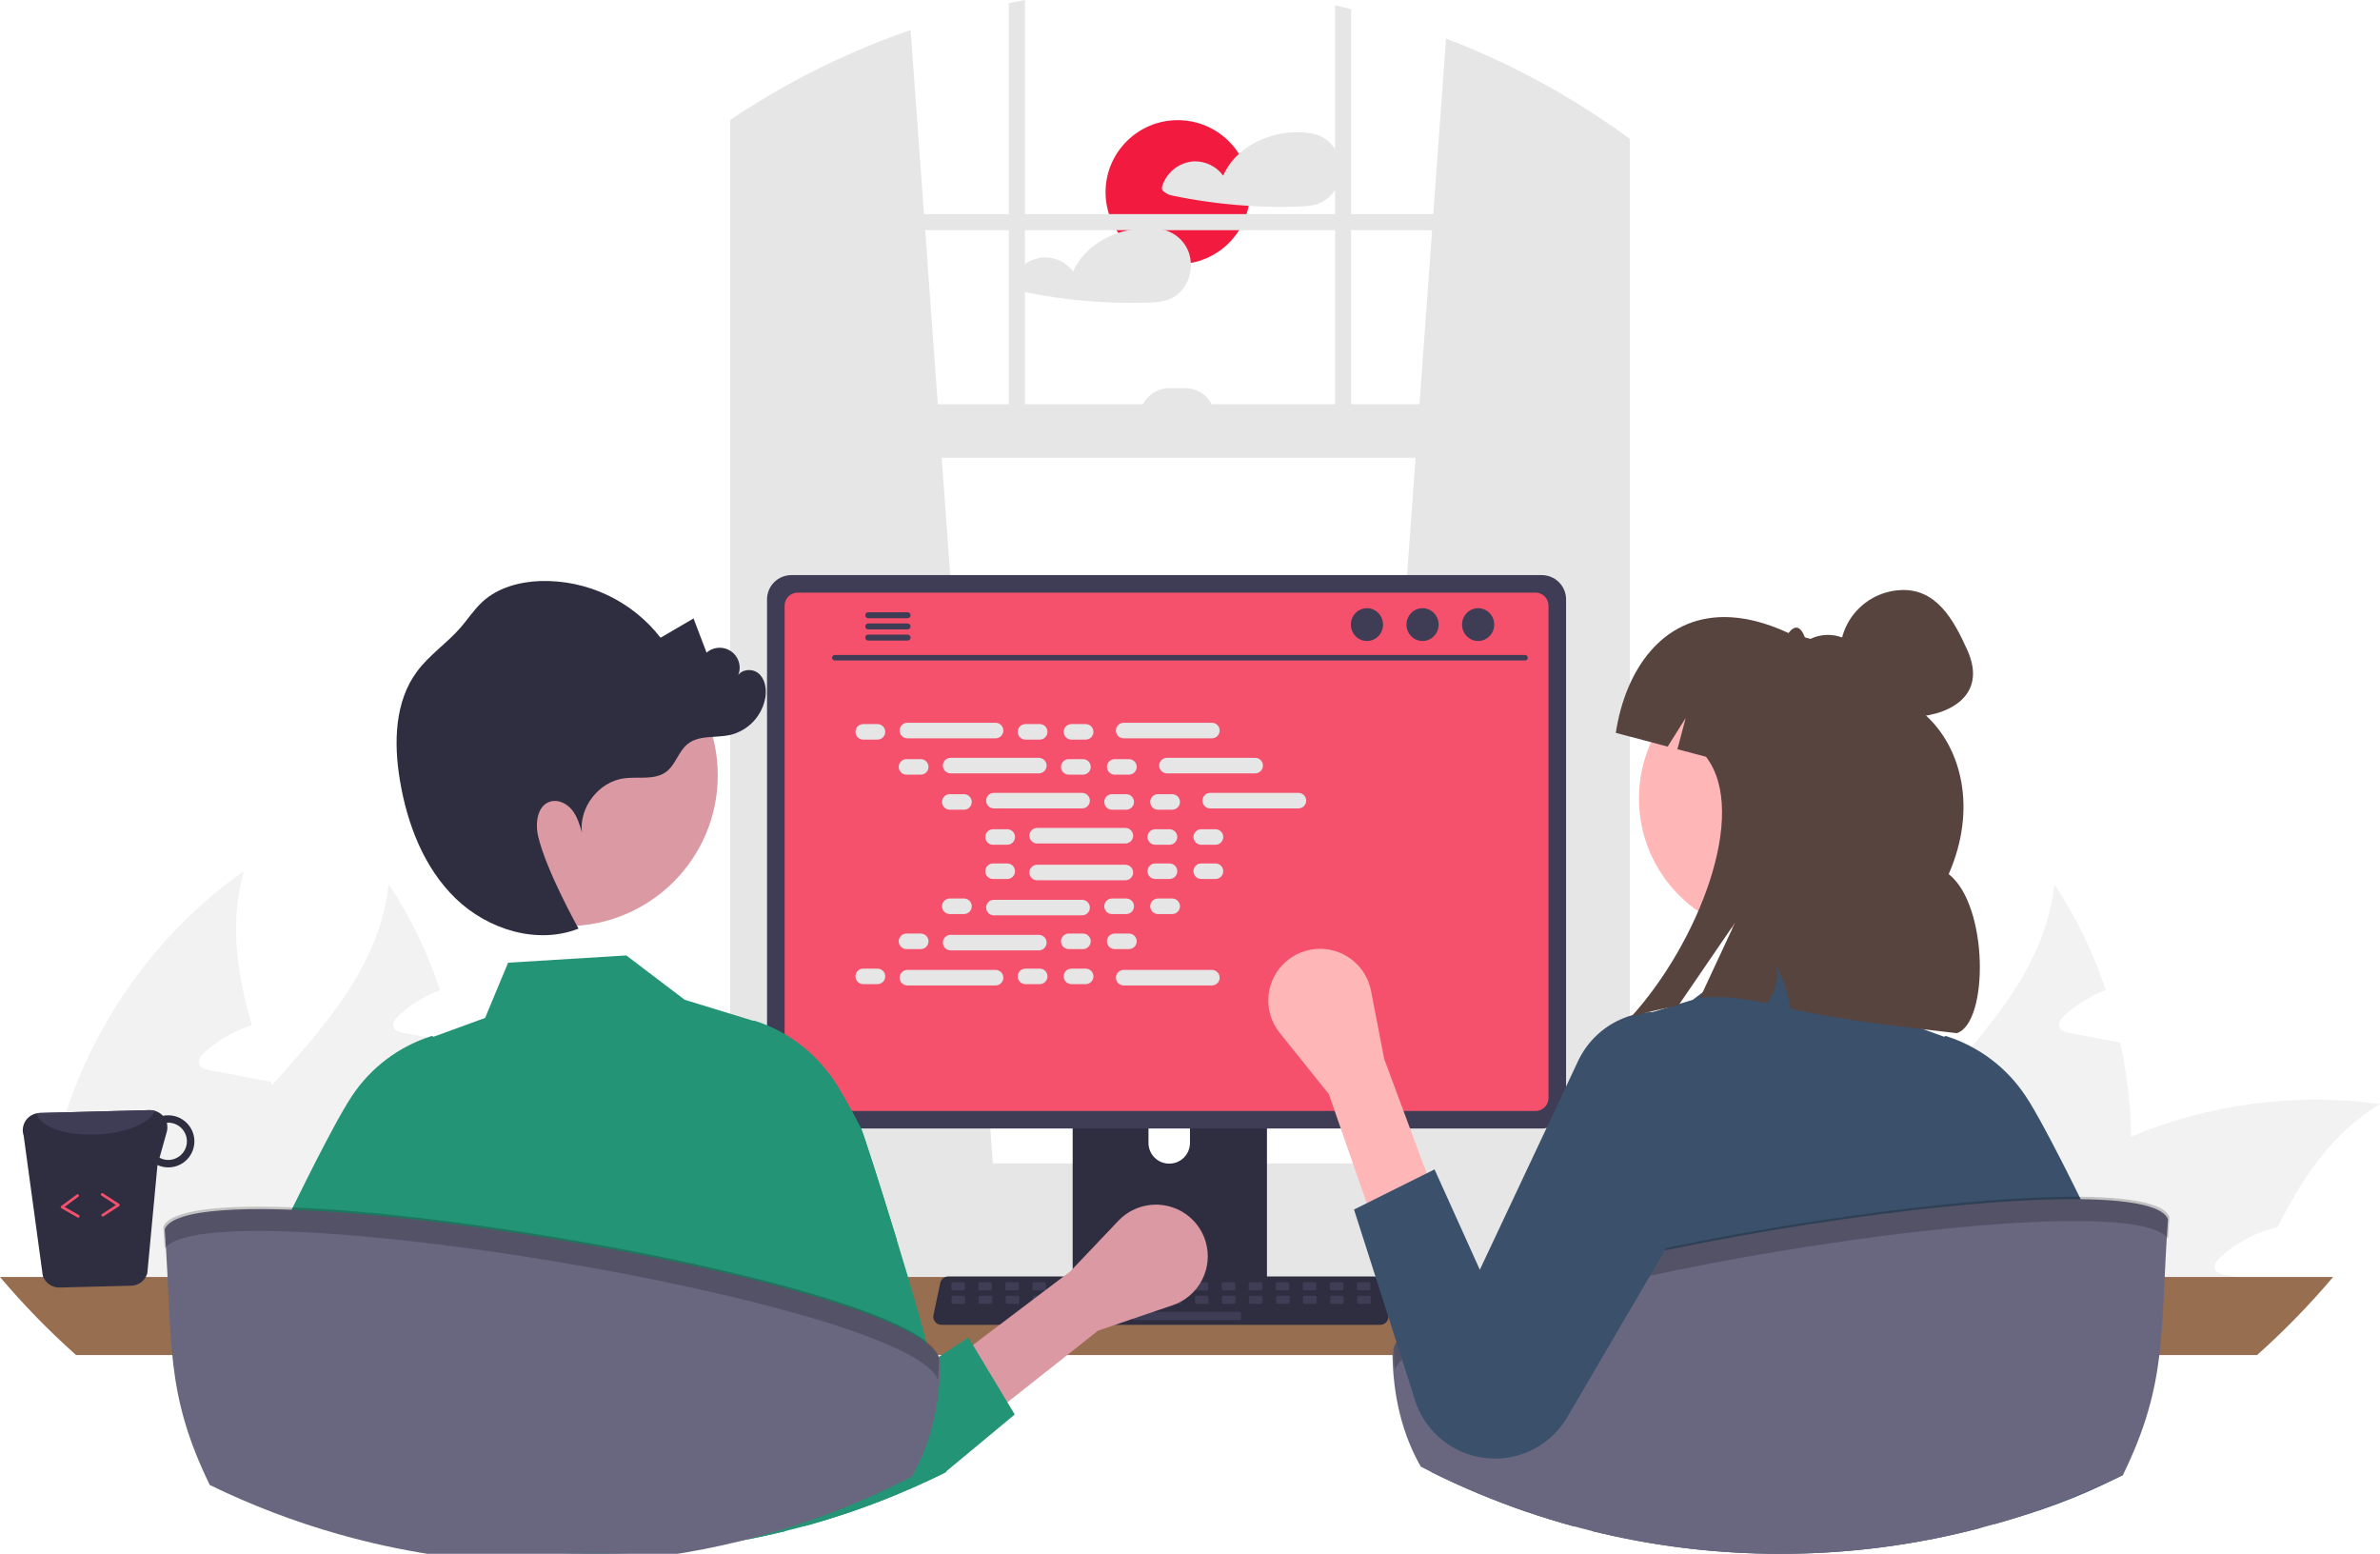 <svg width="478" height="312" viewBox="0 0 478 312" fill="none" xmlns="http://www.w3.org/2000/svg">
<g clip-path="url(#clip0_847222_271)">
<path class="animation" d="M236.542 53.04C244.551 53.04 251.043 46.568 251.043 38.584C251.043 30.6 244.551 24.128 236.542 24.128C228.534 24.128 222.042 30.6 222.042 38.584C222.042 46.568 228.534 53.04 236.542 53.04Z" fill="#F21B3F"/>
<path d="M268.996 31.739C268.587 30.402 267.795 29.214 266.717 28.32C265.639 27.427 264.323 26.867 262.93 26.709C262.897 26.707 262.865 26.707 262.832 26.709C262.793 26.697 262.753 26.688 262.713 26.682C257.857 26.054 252.459 27.581 248.826 30.905C247.477 32.12 246.399 33.603 245.66 35.258C244.986 34.341 244.099 33.602 243.074 33.103C242.049 32.605 240.918 32.364 239.778 32.4C238.309 32.496 236.905 33.043 235.758 33.964C234.611 34.886 233.777 36.137 233.37 37.548C233.325 37.721 233.337 37.903 233.405 38.068C233.472 38.233 233.592 38.371 233.745 38.463C234.181 38.836 234.701 39.099 235.26 39.232C236.46 39.487 237.671 39.719 238.882 39.931C241.25 40.342 243.631 40.676 246.024 40.932C247.604 41.1 249.188 41.234 250.776 41.333C254.056 41.539 257.352 41.587 260.638 41.484C262.267 41.43 263.831 41.376 265.319 40.661C266.404 40.13 267.33 39.326 268.008 38.328C268.645 37.368 269.064 36.281 269.235 35.143C269.406 34.005 269.324 32.843 268.996 31.739Z" fill="#E6E6E6"/>
<path d="M239.165 52.8C239.137 52.194 239.035 51.594 238.86 51.013C238.45 49.677 237.656 48.489 236.578 47.595C235.499 46.702 234.182 46.142 232.789 45.984C232.758 45.981 232.727 45.981 232.696 45.984C232.655 45.972 232.614 45.963 232.572 45.956C229.884 45.628 227.158 45.908 224.594 46.774C220.651 48.09 217.191 50.743 215.524 54.532C214.85 53.615 213.961 52.875 212.936 52.377C211.91 51.879 210.778 51.637 209.637 51.674C208.167 51.771 206.763 52.317 205.617 53.239C204.47 54.16 203.636 55.411 203.229 56.823C203.187 56.995 203.2 57.176 203.267 57.341C203.335 57.505 203.452 57.644 203.603 57.738C204.041 58.109 204.56 58.372 205.119 58.506C206.324 58.761 207.53 58.994 208.746 59.205C211.114 59.616 213.493 59.95 215.883 60.206C220.737 60.726 225.622 60.91 230.502 60.759C232.126 60.705 233.696 60.65 235.184 59.936C236.266 59.404 237.191 58.6 237.867 57.602C238.819 56.188 239.275 54.5 239.165 52.8Z" fill="#E6E6E6"/>
<path d="M428.021 228.211C428.23 238.067 426.865 247.894 423.979 257.324C423.878 257.667 423.757 258.009 423.636 258.352H364.138C364.989 254.176 366.339 250.118 368.16 246.263C373.111 235.786 381.195 226.821 389.178 217.916C400.172 205.646 410.904 193.477 412.601 177.52C416.959 184.143 420.437 191.301 422.949 198.816C419.874 199.951 417.052 201.676 414.643 203.893C413.976 204.517 413.268 205.424 413.612 206.29C413.935 207.016 414.824 207.258 415.612 207.419C417.512 207.781 419.412 208.144 421.312 208.487C422.807 208.789 424.323 209.071 425.839 209.353C427.171 215.555 427.902 221.87 428.021 228.211Z" fill="#F2F2F2"/>
<path d="M478 221.683C468.461 227.465 462.398 236.411 457.447 246.424C453.138 247.403 449.16 249.487 445.907 252.468C445.22 253.093 444.512 254 444.876 254.866C445.179 255.591 446.089 255.833 446.877 255.994C448.756 256.357 450.676 256.72 452.556 257.062C452.374 257.485 452.192 257.928 452.01 258.352H388.956C391.818 254.503 394.988 250.892 398.434 247.553C399.182 246.807 399.95 246.102 400.738 245.377C408.776 238.135 418.005 232.328 428.021 228.211C443.8 221.635 461.055 219.381 478 221.683Z" fill="#F2F2F2"/>
<path d="M399.465 258.352H343.322C343.016 253.87 343.043 249.371 343.403 244.893C345.646 217.23 360.743 190.878 383.519 174.921C380.609 185.256 382.105 195.532 385.136 205.847C384.712 205.988 384.287 206.109 383.903 206.27C380.829 207.406 378.007 209.131 375.597 211.347C374.93 211.972 374.223 212.879 374.567 213.745C374.87 214.47 375.779 214.712 376.567 214.873C378.467 215.236 380.367 215.599 382.246 215.941C383.762 216.243 385.278 216.525 386.793 216.828C387.501 216.949 388.208 217.089 388.915 217.23C389.016 217.472 389.077 217.694 389.178 217.916C392.735 227.687 396.615 237.539 398.434 247.553C398.884 250.065 399.195 252.601 399.364 255.148C399.425 256.216 399.465 257.284 399.465 258.352Z" fill="#F2F2F2"/>
<path d="M93.482 228.211C93.691 238.067 92.326 247.894 89.44 257.324C89.339 257.667 89.218 258.009 89.097 258.352H29.599C30.45 254.176 31.8 250.118 33.621 246.263C38.572 235.786 46.656 226.821 54.639 217.916C65.633 205.646 76.365 193.477 78.062 177.52C82.42 184.143 85.898 191.301 88.41 198.816C85.335 199.951 82.513 201.676 80.103 203.893C79.436 204.517 78.729 205.424 79.073 206.29C79.396 207.016 80.285 207.258 81.073 207.419C82.973 207.781 84.873 208.144 86.773 208.487C88.268 208.789 89.784 209.071 91.299 209.353C92.632 215.555 93.363 221.87 93.482 228.211Z" fill="#F2F2F2"/>
<path d="M143.461 221.683C133.922 227.465 127.859 236.411 122.908 246.424C118.599 247.403 114.621 249.487 111.368 252.468C110.681 253.093 109.973 254 110.337 254.866C110.64 255.591 111.55 255.833 112.338 255.994C114.217 256.357 116.137 256.72 118.017 257.062C117.835 257.485 117.653 257.928 117.471 258.352H54.417C57.279 254.503 60.449 250.892 63.895 247.553C64.643 246.807 65.411 246.102 66.199 245.377C74.237 238.135 83.466 232.328 93.482 228.211C109.261 221.635 126.515 219.381 143.461 221.683Z" fill="#F2F2F2"/>
<path d="M64.926 258.352H8.783C8.477 253.87 8.504 249.371 8.864 244.893C11.107 217.23 26.204 190.878 48.98 174.921C46.07 185.256 47.566 195.532 50.597 205.847C50.173 205.988 49.748 206.109 49.364 206.27C46.29 207.406 43.468 209.131 41.058 211.347C40.391 211.972 39.684 212.879 40.028 213.745C40.331 214.47 41.24 214.712 42.028 214.873C43.928 215.236 45.828 215.599 47.707 215.941C49.223 216.243 50.739 216.525 52.254 216.828C52.962 216.949 53.669 217.089 54.376 217.23C54.477 217.472 54.538 217.694 54.639 217.916C58.196 227.687 62.076 237.539 63.895 247.553C64.345 250.065 64.656 252.601 64.825 255.148C64.885 256.216 64.926 257.284 64.926 258.352Z" fill="#F2F2F2"/>
<path d="M273.936 234.853L324.101 239.293L324.639 239.341V25.95C324.459 25.825 324.28 25.701 324.101 25.576C313.646 18.286 302.337 12.297 290.424 7.742L287.861 42.988L287.628 46.215L285.091 81.168L284.309 91.921L274.029 233.608L273.936 234.853Z" fill="#E6E6E6"/>
<path d="M149.88 21.976C149.522 22.203 149.163 22.431 148.805 22.669V239.341L149.88 239.244L199.502 234.853L199.409 233.608L189.129 91.921L188.347 81.168L185.81 46.215L185.577 42.988L182.889 6.026C171.296 10.032 160.217 15.386 149.88 21.976Z" fill="#E6E6E6"/>
<path d="M148.805 22.669C148.082 23.134 147.36 23.611 146.649 24.093V242.298C146.649 247.75 149.891 252.319 154.225 253.483C154.933 253.674 155.663 253.771 156.397 253.77H317.584C318.316 253.771 319.045 253.675 319.751 253.483C321.362 253.038 322.822 252.166 323.976 250.96C326.177 248.615 327.38 245.509 327.332 242.298V27.888C326.442 27.233 325.546 26.583 324.639 25.95C324.46 25.825 324.28 25.701 324.101 25.576V242.298C324.102 243 324.018 243.7 323.851 244.382C323.085 247.603 320.56 249.964 317.584 249.964H156.397C152.802 249.964 149.88 246.526 149.88 242.298V21.976C149.522 22.203 149.163 22.431 148.805 22.669Z" fill="#E6E6E6"/>
<path d="M325.717 42.99H148.263V46.217H325.717V42.99Z" fill="#E6E6E6"/>
<path d="M271.368 1.835C270.292 1.57 269.217 1.321 268.131 1.088V88.694H271.368V1.835Z" fill="#E6E6E6"/>
<path d="M205.85 0C204.769 0.2 203.689 0.406 202.613 0.628V88.694H205.85V0Z" fill="#E6E6E6"/>
<path d="M113.472 248.123C113.471 249.975 113.827 251.809 114.52 253.526C114.786 254.192 115.104 254.837 115.47 255.454C115.944 256.258 116.493 257.016 117.11 257.717C118.475 259.267 120.155 260.509 122.04 261.359C123.924 262.21 125.969 262.65 128.037 262.649H340.551C344.414 262.649 348.119 261.119 350.85 258.396C353.582 255.673 355.117 251.98 355.117 248.129C355.117 244.277 353.582 240.584 350.85 237.861C348.119 235.138 344.414 233.608 340.551 233.608H128.037C124.176 233.612 120.475 235.142 117.744 237.863C115.013 240.584 113.477 244.274 113.472 248.123Z" fill="#E6E6E6"/>
<path d="M148.263 91.922L324.638 91.922V81.168L148.263 81.168V91.922Z" fill="#E6E6E6"/>
<path d="M244.002 83.856H228.899C228.899 82.288 229.524 80.783 230.637 79.674C231.75 78.565 233.259 77.941 234.832 77.941H238.069C238.848 77.941 239.619 78.094 240.339 78.392C241.059 78.689 241.713 79.125 242.264 79.674C242.815 80.223 243.252 80.875 243.55 81.593C243.848 82.31 244.002 83.079 244.002 83.856Z" fill="#E6E6E6"/>
<path d="M7.62939e-06 256.418C4.718 261.991 9.821 267.228 15.271 272.091H453.311C458.762 267.228 463.865 261.991 468.583 256.418H7.62939e-06Z" fill="#986E51"/>
<path d="M215.436 204.004V259.531H254.456V204.004C254.457 203.604 254.329 203.215 254.091 202.894C253.854 202.572 253.519 202.335 253.136 202.217C252.956 202.158 252.767 202.128 252.577 202.13H217.32C217.073 202.13 216.828 202.178 216.6 202.272C216.371 202.366 216.163 202.504 215.988 202.678C215.813 202.852 215.674 203.058 215.58 203.286C215.485 203.513 215.436 203.757 215.436 204.004ZM230.664 223.083C230.674 221.988 231.117 220.942 231.897 220.172C232.677 219.401 233.731 218.969 234.829 218.969C235.927 218.969 236.981 219.401 237.761 220.172C238.541 220.942 238.984 221.988 238.995 223.083V229.526C238.989 230.623 238.548 231.674 237.767 232.448C236.986 233.223 235.93 233.657 234.829 233.657C233.728 233.657 232.672 233.223 231.891 232.448C231.111 231.674 230.669 230.623 230.664 229.526V223.083Z" fill="#2F2E41"/>
<path d="M215.316 257.755V263.109C215.317 263.387 215.428 263.653 215.624 263.849C215.82 264.046 216.086 264.157 216.364 264.16H253.527C253.806 264.158 254.073 264.047 254.269 263.85C254.465 263.653 254.576 263.387 254.576 263.109V257.755H215.316Z" fill="#3F3D56"/>
<path d="M154.051 120.345V221.729C154.052 223.021 154.567 224.26 155.484 225.174C156.4 226.087 157.643 226.601 158.939 226.602H309.644C310.94 226.601 312.183 226.087 313.099 225.174C314.016 224.26 314.531 223.021 314.532 221.729V120.345C314.529 119.054 314.013 117.817 313.097 116.905C312.18 115.992 310.939 115.479 309.644 115.478H158.939C157.644 115.479 156.402 115.992 155.486 116.905C154.57 117.817 154.054 119.054 154.051 120.345Z" fill="#3F3D56"/>
<path d="M157.586 121.606V220.479C157.588 221.169 157.863 221.831 158.353 222.319C158.842 222.807 159.506 223.082 160.199 223.083H308.39C309.082 223.082 309.746 222.807 310.235 222.319C310.725 221.831 311.001 221.169 311.002 220.479V121.606C311.002 120.915 310.727 120.252 310.237 119.763C309.747 119.274 309.083 118.998 308.39 118.997H160.199C159.505 118.998 158.841 119.274 158.351 119.763C157.862 120.252 157.586 120.915 157.586 121.606Z" fill="#F5516D"/>
<path d="M187.804 265.421C187.954 265.61 188.146 265.762 188.364 265.866C188.583 265.97 188.822 266.023 189.063 266.022H277.228C277.469 266.022 277.707 265.968 277.924 265.864C278.142 265.761 278.334 265.61 278.486 265.424C278.637 265.237 278.746 265.019 278.802 264.785C278.859 264.552 278.863 264.308 278.813 264.073L277.445 257.592C277.388 257.328 277.266 257.082 277.09 256.877C276.913 256.672 276.688 256.514 276.435 256.418C276.251 256.346 276.056 256.309 275.859 256.309H190.427C190.23 256.309 190.034 256.346 189.851 256.418C189.598 256.514 189.373 256.672 189.196 256.877C189.02 257.082 188.898 257.328 188.841 257.592L187.472 264.073C187.424 264.308 187.428 264.551 187.485 264.784C187.543 265.018 187.651 265.235 187.804 265.421Z" fill="#2F2E41"/>
<path d="M272.783 259.101H274.968C275.114 259.101 275.233 258.982 275.233 258.836V257.741C275.233 257.595 275.114 257.476 274.968 257.476H272.783C272.636 257.476 272.517 257.595 272.517 257.741V258.836C272.517 258.982 272.636 259.101 272.783 259.101Z" fill="#3F3D56"/>
<path d="M267.352 259.101H269.537C269.683 259.101 269.802 258.982 269.802 258.836V257.741C269.802 257.595 269.683 257.476 269.537 257.476H267.352C267.205 257.476 267.087 257.595 267.087 257.741V258.836C267.087 258.982 267.205 259.101 267.352 259.101Z" fill="#3F3D56"/>
<path d="M261.921 259.101H264.106C264.252 259.101 264.371 258.982 264.371 258.836V257.741C264.371 257.595 264.252 257.476 264.106 257.476H261.921C261.774 257.476 261.656 257.595 261.656 257.741V258.836C261.656 258.982 261.774 259.101 261.921 259.101Z" fill="#3F3D56"/>
<path d="M256.49 259.101H258.675C258.822 259.101 258.94 258.982 258.94 258.836V257.741C258.94 257.595 258.822 257.476 258.675 257.476H256.49C256.344 257.476 256.225 257.595 256.225 257.741V258.836C256.225 258.982 256.344 259.101 256.49 259.101Z" fill="#3F3D56"/>
<path d="M251.059 259.101H253.244C253.391 259.101 253.509 258.982 253.509 258.836V257.741C253.509 257.595 253.391 257.476 253.244 257.476H251.059C250.913 257.476 250.794 257.595 250.794 257.741V258.836C250.794 258.982 250.913 259.101 251.059 259.101Z" fill="#3F3D56"/>
<path d="M245.628 259.101H247.814C247.96 259.101 248.079 258.982 248.079 258.836V257.741C248.079 257.595 247.96 257.476 247.814 257.476H245.628C245.482 257.476 245.363 257.595 245.363 257.741V258.836C245.363 258.982 245.482 259.101 245.628 259.101Z" fill="#3F3D56"/>
<path d="M240.198 259.101H242.383C242.529 259.101 242.648 258.982 242.648 258.836V257.741C242.648 257.595 242.529 257.476 242.383 257.476H240.198C240.051 257.476 239.932 257.595 239.932 257.741V258.836C239.932 258.982 240.051 259.101 240.198 259.101Z" fill="#3F3D56"/>
<path d="M234.767 259.101H236.952C237.098 259.101 237.217 258.982 237.217 258.836V257.741C237.217 257.595 237.098 257.476 236.952 257.476H234.767C234.62 257.476 234.502 257.595 234.502 257.741V258.836C234.502 258.982 234.62 259.101 234.767 259.101Z" fill="#3F3D56"/>
<path d="M229.336 259.101H231.521C231.667 259.101 231.786 258.982 231.786 258.836V257.741C231.786 257.595 231.667 257.476 231.521 257.476H229.336C229.189 257.476 229.071 257.595 229.071 257.741V258.836C229.071 258.982 229.189 259.101 229.336 259.101Z" fill="#3F3D56"/>
<path d="M223.905 259.101H226.09C226.237 259.101 226.355 258.982 226.355 258.836V257.741C226.355 257.595 226.237 257.476 226.09 257.476H223.905C223.759 257.476 223.64 257.595 223.64 257.741V258.836C223.64 258.982 223.759 259.101 223.905 259.101Z" fill="#3F3D56"/>
<path d="M218.474 259.101H220.659C220.806 259.101 220.925 258.982 220.925 258.836V257.741C220.925 257.595 220.806 257.476 220.659 257.476H218.474C218.328 257.476 218.209 257.595 218.209 257.741V258.836C218.209 258.982 218.328 259.101 218.474 259.101Z" fill="#3F3D56"/>
<path d="M213.043 259.101H215.229C215.375 259.101 215.494 258.982 215.494 258.836V257.741C215.494 257.595 215.375 257.476 215.229 257.476H213.043C212.897 257.476 212.778 257.595 212.778 257.741V258.836C212.778 258.982 212.897 259.101 213.043 259.101Z" fill="#3F3D56"/>
<path d="M207.613 259.101H209.798C209.944 259.101 210.063 258.982 210.063 258.836V257.741C210.063 257.595 209.944 257.476 209.798 257.476H207.613C207.466 257.476 207.347 257.595 207.347 257.741V258.836C207.347 258.982 207.466 259.101 207.613 259.101Z" fill="#3F3D56"/>
<path d="M202.182 259.101H204.367C204.513 259.101 204.632 258.982 204.632 258.836V257.741C204.632 257.595 204.513 257.476 204.367 257.476H202.182C202.035 257.476 201.917 257.595 201.917 257.741V258.836C201.917 258.982 202.035 259.101 202.182 259.101Z" fill="#3F3D56"/>
<path d="M196.751 259.101H198.936C199.082 259.101 199.201 258.982 199.201 258.836V257.741C199.201 257.595 199.082 257.476 198.936 257.476H196.751C196.604 257.476 196.486 257.595 196.486 257.741V258.836C196.486 258.982 196.604 259.101 196.751 259.101Z" fill="#3F3D56"/>
<path d="M191.32 259.101H193.505C193.652 259.101 193.77 258.982 193.77 258.836V257.741C193.77 257.595 193.652 257.476 193.505 257.476H191.32C191.174 257.476 191.055 257.595 191.055 257.741V258.836C191.055 258.982 191.174 259.101 191.32 259.101Z" fill="#3F3D56"/>
<path d="M272.847 261.808H275.032C275.178 261.808 275.297 261.689 275.297 261.543V260.448C275.297 260.302 275.178 260.184 275.032 260.184H272.847C272.7 260.184 272.582 260.302 272.582 260.448V261.543C272.582 261.689 272.7 261.808 272.847 261.808Z" fill="#3F3D56"/>
<path d="M267.416 261.808H269.601C269.747 261.808 269.866 261.689 269.866 261.543V260.448C269.866 260.302 269.747 260.184 269.601 260.184H267.416C267.269 260.184 267.151 260.302 267.151 260.448V261.543C267.151 261.689 267.269 261.808 267.416 261.808Z" fill="#3F3D56"/>
<path d="M261.985 261.808H264.17C264.317 261.808 264.435 261.689 264.435 261.543V260.448C264.435 260.302 264.317 260.184 264.17 260.184H261.985C261.839 260.184 261.72 260.302 261.72 260.448V261.543C261.72 261.689 261.839 261.808 261.985 261.808Z" fill="#3F3D56"/>
<path d="M256.554 261.808H258.739C258.886 261.808 259.005 261.689 259.005 261.543V260.448C259.005 260.302 258.886 260.184 258.739 260.184H256.554C256.408 260.184 256.289 260.302 256.289 260.448V261.543C256.289 261.689 256.408 261.808 256.554 261.808Z" fill="#3F3D56"/>
<path d="M251.123 261.808H253.309C253.455 261.808 253.574 261.689 253.574 261.543V260.448C253.574 260.302 253.455 260.184 253.309 260.184H251.123C250.977 260.184 250.858 260.302 250.858 260.448V261.543C250.858 261.689 250.977 261.808 251.123 261.808Z" fill="#3F3D56"/>
<path d="M245.693 261.808H247.878C248.024 261.808 248.143 261.689 248.143 261.543V260.448C248.143 260.302 248.024 260.184 247.878 260.184H245.693C245.546 260.184 245.427 260.302 245.427 260.448V261.543C245.427 261.689 245.546 261.808 245.693 261.808Z" fill="#3F3D56"/>
<path d="M240.262 261.808H242.447C242.593 261.808 242.712 261.689 242.712 261.543V260.448C242.712 260.302 242.593 260.184 242.447 260.184H240.262C240.115 260.184 239.997 260.302 239.997 260.448V261.543C239.997 261.689 240.115 261.808 240.262 261.808Z" fill="#3F3D56"/>
<path d="M234.831 261.808H237.016C237.162 261.808 237.281 261.689 237.281 261.543V260.448C237.281 260.302 237.162 260.184 237.016 260.184H234.831C234.684 260.184 234.566 260.302 234.566 260.448V261.543C234.566 261.689 234.684 261.808 234.831 261.808Z" fill="#3F3D56"/>
<path d="M229.4 261.808H231.585C231.732 261.808 231.85 261.689 231.85 261.543V260.448C231.85 260.302 231.732 260.184 231.585 260.184H229.4C229.254 260.184 229.135 260.302 229.135 260.448V261.543C229.135 261.689 229.254 261.808 229.4 261.808Z" fill="#3F3D56"/>
<path d="M223.969 261.808H226.154C226.301 261.808 226.42 261.689 226.42 261.543V260.448C226.42 260.302 226.301 260.184 226.154 260.184H223.969C223.823 260.184 223.704 260.302 223.704 260.448V261.543C223.704 261.689 223.823 261.808 223.969 261.808Z" fill="#3F3D56"/>
<path d="M218.538 261.808H220.724C220.87 261.808 220.989 261.689 220.989 261.543V260.448C220.989 260.302 220.87 260.184 220.724 260.184H218.538C218.392 260.184 218.273 260.302 218.273 260.448V261.543C218.273 261.689 218.392 261.808 218.538 261.808Z" fill="#3F3D56"/>
<path d="M213.108 261.808H215.293C215.439 261.808 215.558 261.689 215.558 261.543V260.448C215.558 260.302 215.439 260.184 215.293 260.184H213.108C212.961 260.184 212.842 260.302 212.842 260.448V261.543C212.842 261.689 212.961 261.808 213.108 261.808Z" fill="#3F3D56"/>
<path d="M207.677 261.808H209.862C210.008 261.808 210.127 261.689 210.127 261.543V260.448C210.127 260.302 210.008 260.184 209.862 260.184H207.677C207.53 260.184 207.412 260.302 207.412 260.448V261.543C207.412 261.689 207.53 261.808 207.677 261.808Z" fill="#3F3D56"/>
<path d="M202.246 261.808H204.431C204.578 261.808 204.696 261.689 204.696 261.543V260.448C204.696 260.302 204.578 260.184 204.431 260.184H202.246C202.099 260.184 201.981 260.302 201.981 260.448V261.543C201.981 261.689 202.099 261.808 202.246 261.808Z" fill="#3F3D56"/>
<path d="M196.815 261.808H199C199.147 261.808 199.265 261.689 199.265 261.543V260.448C199.265 260.302 199.147 260.184 199 260.184H196.815C196.669 260.184 196.55 260.302 196.55 260.448V261.543C196.55 261.689 196.669 261.808 196.815 261.808Z" fill="#3F3D56"/>
<path d="M191.384 261.808H193.569C193.716 261.808 193.835 261.689 193.835 261.543V260.448C193.835 260.302 193.716 260.184 193.569 260.184H191.384C191.238 260.184 191.119 260.302 191.119 260.448V261.543C191.119 261.689 191.238 261.808 191.384 261.808Z" fill="#3F3D56"/>
<path d="M227.771 265.056H248.964C249.11 265.056 249.229 264.938 249.229 264.792V263.696C249.229 263.55 249.11 263.432 248.964 263.432H227.771C227.624 263.432 227.506 263.55 227.506 263.696V264.792C227.506 264.938 227.624 265.056 227.771 265.056Z" fill="#3F3D56"/>
<path d="M167.645 132.617H306.307C306.451 132.614 306.588 132.554 306.689 132.452C306.79 132.349 306.847 132.211 306.847 132.067C306.847 131.923 306.79 131.785 306.689 131.683C306.588 131.58 306.451 131.521 306.307 131.517H167.645C167.501 131.521 167.364 131.58 167.263 131.683C167.162 131.785 167.106 131.923 167.106 132.067C167.106 132.211 167.162 132.349 167.263 132.452C167.364 132.554 167.501 132.614 167.645 132.617Z" fill="#3F3D56"/>
<path d="M296.868 128.711C298.653 128.711 300.1 127.236 300.1 125.417C300.1 123.598 298.653 122.124 296.868 122.124C295.083 122.124 293.637 123.598 293.637 125.417C293.637 127.236 295.083 128.711 296.868 128.711Z" fill="#3F3D56"/>
<path d="M285.705 128.711C287.489 128.711 288.936 127.236 288.936 125.417C288.936 123.598 287.489 122.124 285.705 122.124C283.92 122.124 282.473 123.598 282.473 125.417C282.473 127.236 283.92 128.711 285.705 128.711Z" fill="#3F3D56"/>
<path d="M274.541 128.711C276.326 128.711 277.773 127.236 277.773 125.417C277.773 123.598 276.326 122.124 274.541 122.124C272.756 122.124 271.309 123.598 271.309 125.417C271.309 127.236 272.756 128.711 274.541 128.711Z" fill="#3F3D56"/>
<path d="M173.776 123.539C173.775 123.617 173.79 123.694 173.82 123.766C173.849 123.838 173.893 123.904 173.948 123.959C174.003 124.014 174.068 124.058 174.14 124.089C174.212 124.119 174.29 124.134 174.368 124.135H182.297C182.453 124.131 182.602 124.066 182.712 123.955C182.822 123.843 182.883 123.693 182.883 123.536C182.883 123.38 182.822 123.23 182.712 123.118C182.602 123.006 182.453 122.942 182.297 122.938H174.368C174.209 122.94 174.058 123.004 173.947 123.117C173.836 123.23 173.775 123.381 173.776 123.539Z" fill="#3F3D56"/>
<path d="M173.776 125.786C173.775 125.864 173.79 125.941 173.82 126.013C173.849 126.085 173.893 126.151 173.948 126.206C174.003 126.261 174.068 126.305 174.14 126.335C174.212 126.366 174.29 126.381 174.368 126.382H182.297C182.454 126.378 182.603 126.314 182.712 126.202C182.822 126.09 182.884 125.94 182.884 125.783C182.884 125.627 182.822 125.477 182.712 125.365C182.603 125.253 182.454 125.188 182.297 125.185H174.368C174.209 125.187 174.058 125.251 173.947 125.364C173.836 125.476 173.775 125.628 173.776 125.786Z" fill="#3F3D56"/>
<path d="M173.776 128.027C173.775 128.185 173.836 128.337 173.947 128.45C174.058 128.562 174.209 128.626 174.368 128.628H182.297C182.453 128.625 182.602 128.56 182.712 128.448C182.822 128.337 182.883 128.186 182.883 128.03C182.883 127.874 182.822 127.724 182.712 127.612C182.602 127.5 182.453 127.436 182.297 127.432H174.368C174.29 127.432 174.212 127.448 174.14 127.478C174.068 127.508 174.003 127.552 173.948 127.607C173.893 127.663 173.849 127.728 173.82 127.8C173.79 127.872 173.775 127.95 173.776 128.027Z" fill="#3F3D56"/>
<path d="M176.226 145.392H173.377C172.513 145.392 171.813 146.09 171.813 146.951C171.813 147.813 172.513 148.511 173.377 148.511H176.226C177.09 148.511 177.79 147.813 177.79 146.951C177.79 146.09 177.09 145.392 176.226 145.392Z" fill="#E6E6E6"/>
<path d="M208.811 145.392H205.962C205.098 145.392 204.398 146.09 204.398 146.951C204.398 147.813 205.098 148.511 205.962 148.511H208.811C209.675 148.511 210.375 147.813 210.375 146.951C210.375 146.09 209.675 145.392 208.811 145.392Z" fill="#E6E6E6"/>
<path d="M218.044 145.392H215.194C214.331 145.392 213.63 146.09 213.63 146.951C213.63 147.813 214.331 148.511 215.194 148.511H218.044C218.907 148.511 219.608 147.813 219.608 146.951C219.608 146.09 218.907 145.392 218.044 145.392Z" fill="#E6E6E6"/>
<path d="M199.948 145.132H182.24C181.376 145.132 180.676 145.83 180.676 146.692C180.676 147.553 181.376 148.251 182.24 148.251H199.948C200.812 148.251 201.512 147.553 201.512 146.692C201.512 145.83 200.812 145.132 199.948 145.132Z" fill="#E6E6E6"/>
<path d="M243.395 145.132H225.687C224.823 145.132 224.123 145.83 224.123 146.692C224.123 147.553 224.823 148.251 225.687 148.251H243.395C244.258 148.251 244.959 147.553 244.959 146.692C244.959 145.83 244.258 145.132 243.395 145.132Z" fill="#E6E6E6"/>
<path d="M184.915 152.431H182.066C181.203 152.431 180.502 153.129 180.502 153.99C180.502 154.851 181.203 155.549 182.066 155.549H184.915C185.779 155.549 186.48 154.851 186.48 153.99C186.48 153.129 185.779 152.431 184.915 152.431Z" fill="#E6E6E6"/>
<path d="M217.5 152.431H214.651C213.788 152.431 213.087 153.129 213.087 153.99C213.087 154.851 213.788 155.549 214.651 155.549H217.5C218.364 155.549 219.064 154.851 219.064 153.99C219.064 153.129 218.364 152.431 217.5 152.431Z" fill="#E6E6E6"/>
<path d="M226.733 152.431H223.884C223.02 152.431 222.32 153.129 222.32 153.99C222.32 154.851 223.02 155.549 223.884 155.549H226.733C227.597 155.549 228.297 154.851 228.297 153.99C228.297 153.129 227.597 152.431 226.733 152.431Z" fill="#E6E6E6"/>
<path d="M208.637 152.171H190.93C190.066 152.171 189.366 152.869 189.366 153.73C189.366 154.591 190.066 155.289 190.93 155.289H208.637C209.501 155.289 210.201 154.591 210.201 153.73C210.201 152.869 209.501 152.171 208.637 152.171Z" fill="#E6E6E6"/>
<path d="M252.084 152.171H234.376C233.512 152.171 232.812 152.869 232.812 153.73C232.812 154.591 233.512 155.289 234.376 155.289H252.084C252.948 155.289 253.648 154.591 253.648 153.73C253.648 152.869 252.948 152.171 252.084 152.171Z" fill="#E6E6E6"/>
<path d="M193.605 159.469H190.756C189.892 159.469 189.192 160.167 189.192 161.028C189.192 161.889 189.892 162.587 190.756 162.587H193.605C194.469 162.587 195.169 161.889 195.169 161.028C195.169 160.167 194.469 159.469 193.605 159.469Z" fill="#E6E6E6"/>
<path d="M226.19 159.469H223.341C222.477 159.469 221.777 160.167 221.777 161.028C221.777 161.889 222.477 162.587 223.341 162.587H226.19C227.054 162.587 227.754 161.889 227.754 161.028C227.754 160.167 227.054 159.469 226.19 159.469Z" fill="#E6E6E6"/>
<path d="M235.422 159.469H232.573C231.709 159.469 231.009 160.167 231.009 161.028C231.009 161.889 231.709 162.587 232.573 162.587H235.422C236.286 162.587 236.986 161.889 236.986 161.028C236.986 160.167 236.286 159.469 235.422 159.469Z" fill="#E6E6E6"/>
<path d="M217.327 159.209H199.619C198.755 159.209 198.055 159.907 198.055 160.768C198.055 161.629 198.755 162.327 199.619 162.327H217.327C218.19 162.327 218.891 161.629 218.891 160.768C218.891 159.907 218.19 159.209 217.327 159.209Z" fill="#E6E6E6"/>
<path d="M260.773 159.209H243.066C242.202 159.209 241.501 159.907 241.501 160.768C241.501 161.629 242.202 162.327 243.066 162.327H260.773C261.637 162.327 262.337 161.629 262.337 160.768C262.337 159.907 261.637 159.209 260.773 159.209Z" fill="#E6E6E6"/>
<path d="M202.294 166.507H199.445C198.581 166.507 197.881 167.205 197.881 168.066C197.881 168.928 198.581 169.626 199.445 169.626H202.294C203.158 169.626 203.858 168.928 203.858 168.066C203.858 167.205 203.158 166.507 202.294 166.507Z" fill="#E6E6E6"/>
<path d="M234.879 166.507H232.03C231.166 166.507 230.466 167.205 230.466 168.066C230.466 168.928 231.166 169.626 232.03 169.626H234.879C235.743 169.626 236.443 168.928 236.443 168.066C236.443 167.205 235.743 166.507 234.879 166.507Z" fill="#E6E6E6"/>
<path d="M244.112 166.507H241.262C240.399 166.507 239.698 167.205 239.698 168.066C239.698 168.928 240.399 169.626 241.262 169.626H244.112C244.975 169.626 245.676 168.928 245.676 168.066C245.676 167.205 244.975 166.507 244.112 166.507Z" fill="#E6E6E6"/>
<path d="M226.016 166.247H208.308C207.444 166.247 206.744 166.945 206.744 167.807C206.744 168.668 207.444 169.366 208.308 169.366H226.016C226.88 169.366 227.58 168.668 227.58 167.807C227.58 166.945 226.88 166.247 226.016 166.247Z" fill="#E6E6E6"/>
<path d="M208.811 194.495H205.962C205.098 194.495 204.398 195.193 204.398 196.054C204.398 196.915 205.098 197.613 205.962 197.613H208.811C209.675 197.613 210.375 196.915 210.375 196.054C210.375 195.193 209.675 194.495 208.811 194.495Z" fill="#E6E6E6"/>
<path d="M218.044 194.495H215.194C214.331 194.495 213.63 195.193 213.63 196.054C213.63 196.915 214.331 197.613 215.194 197.613H218.044C218.907 197.613 219.608 196.915 219.608 196.054C219.608 195.193 218.907 194.495 218.044 194.495Z" fill="#E6E6E6"/>
<path d="M243.395 194.755H225.687C224.823 194.755 224.123 195.453 224.123 196.314C224.123 197.175 224.823 197.873 225.687 197.873H243.395C244.258 197.873 244.959 197.175 244.959 196.314C244.959 195.453 244.258 194.755 243.395 194.755Z" fill="#E6E6E6"/>
<path d="M176.226 194.495H173.377C172.513 194.495 171.813 195.193 171.813 196.054C171.813 196.915 172.513 197.613 173.377 197.613H176.226C177.09 197.613 177.79 196.915 177.79 196.054C177.79 195.193 177.09 194.495 176.226 194.495Z" fill="#E6E6E6"/>
<path d="M199.948 194.755H182.24C181.376 194.755 180.676 195.453 180.676 196.314C180.676 197.175 181.376 197.873 182.24 197.873H199.948C200.812 197.873 201.512 197.175 201.512 196.314C201.512 195.453 200.812 194.755 199.948 194.755Z" fill="#E6E6E6"/>
<path d="M184.915 187.456H182.066C181.203 187.456 180.502 188.154 180.502 189.016C180.502 189.877 181.203 190.575 182.066 190.575H184.915C185.779 190.575 186.48 189.877 186.48 189.016C186.48 188.154 185.779 187.456 184.915 187.456Z" fill="#E6E6E6"/>
<path d="M217.5 187.456H214.651C213.788 187.456 213.087 188.154 213.087 189.016C213.087 189.877 213.788 190.575 214.651 190.575H217.5C218.364 190.575 219.064 189.877 219.064 189.016C219.064 188.154 218.364 187.456 217.5 187.456Z" fill="#E6E6E6"/>
<path d="M226.733 187.456H223.884C223.02 187.456 222.32 188.154 222.32 189.016C222.32 189.877 223.02 190.575 223.884 190.575H226.733C227.597 190.575 228.297 189.877 228.297 189.016C228.297 188.154 227.597 187.456 226.733 187.456Z" fill="#E6E6E6"/>
<path d="M208.637 187.716H190.93C190.066 187.716 189.366 188.414 189.366 189.276C189.366 190.137 190.066 190.835 190.93 190.835H208.637C209.501 190.835 210.201 190.137 210.201 189.276C210.201 188.414 209.501 187.716 208.637 187.716Z" fill="#E6E6E6"/>
<path d="M193.605 180.418H190.756C189.892 180.418 189.192 181.116 189.192 181.977C189.192 182.838 189.892 183.536 190.756 183.536H193.605C194.469 183.536 195.169 182.838 195.169 181.977C195.169 181.116 194.469 180.418 193.605 180.418Z" fill="#E6E6E6"/>
<path d="M226.19 180.418H223.341C222.477 180.418 221.777 181.116 221.777 181.977C221.777 182.838 222.477 183.536 223.341 183.536H226.19C227.054 183.536 227.754 182.838 227.754 181.977C227.754 181.116 227.054 180.418 226.19 180.418Z" fill="#E6E6E6"/>
<path d="M235.422 180.418H232.573C231.709 180.418 231.009 181.116 231.009 181.977C231.009 182.838 231.709 183.536 232.573 183.536H235.422C236.286 183.536 236.986 182.838 236.986 181.977C236.986 181.116 236.286 180.418 235.422 180.418Z" fill="#E6E6E6"/>
<path d="M217.327 180.678H199.619C198.755 180.678 198.055 181.376 198.055 182.237C198.055 183.098 198.755 183.796 199.619 183.796H217.327C218.19 183.796 218.891 183.098 218.891 182.237C218.891 181.376 218.19 180.678 217.327 180.678Z" fill="#E6E6E6"/>
<path d="M202.294 173.38H199.445C198.581 173.38 197.881 174.078 197.881 174.939C197.881 175.8 198.581 176.498 199.445 176.498H202.294C203.158 176.498 203.858 175.8 203.858 174.939C203.858 174.078 203.158 173.38 202.294 173.38Z" fill="#E6E6E6"/>
<path d="M234.879 173.38H232.03C231.166 173.38 230.466 174.078 230.466 174.939C230.466 175.8 231.166 176.498 232.03 176.498H234.879C235.743 176.498 236.443 175.8 236.443 174.939C236.443 174.078 235.743 173.38 234.879 173.38Z" fill="#E6E6E6"/>
<path d="M244.112 173.38H241.262C240.399 173.38 239.698 174.078 239.698 174.939C239.698 175.8 240.399 176.498 241.262 176.498H244.112C244.975 176.498 245.676 175.8 245.676 174.939C245.676 174.078 244.975 173.38 244.112 173.38Z" fill="#E6E6E6"/>
<path d="M226.016 173.64H208.308C207.444 173.64 206.744 174.338 206.744 175.199C206.744 176.06 207.444 176.758 208.308 176.758H226.016C226.88 176.758 227.58 176.06 227.58 175.199C227.58 174.338 226.88 173.64 226.016 173.64Z" fill="#E6E6E6"/>
<path d="M190.031 295.584C189.912 295.644 189.792 295.704 189.673 295.758C188.918 296.131 188.158 296.499 187.392 296.862C185.1 297.95 182.779 298.984 180.43 299.964C174.247 302.542 167.903 304.718 161.438 306.478C160.352 299.726 159.298 283.803 158.288 272.093C158.098 269.889 157.908 267.837 157.718 266.023C157.537 263.642 157.194 261.276 156.691 258.942C156.642 258.759 156.571 258.582 156.48 258.417C156.583 259.353 156.691 262.147 156.795 266.023C156.849 267.837 156.898 269.889 156.952 272.093C157.207 283.365 157.473 298.703 157.739 307.436C156.985 307.62 156.224 307.804 155.464 307.977C154.986 308.091 154.503 308.199 154.019 308.302C153.433 308.432 152.846 308.562 152.26 308.681C151.646 308.811 151.032 308.936 150.419 309.055C140.39 311.019 130.194 312.005 119.974 312C119.295 312 118.621 311.995 117.942 311.989C117.736 311.989 117.53 311.984 117.318 311.978C116.72 311.967 116.101 311.957 115.471 311.94C103.394 311.607 91.395 309.883 79.715 306.802L80.187 272.093L80.269 266.023L80.301 263.722C80.032 264.463 79.871 265.238 79.823 266.023C79.633 267.501 79.438 269.597 79.242 272.093C78.498 281.708 77.733 297.219 76.94 306.044C67.55 303.381 60.685 300.95 52.104 296.673C51.773 296.51 51.436 296.342 51.105 296.175C51.165 295.758 51.23 295.341 51.29 294.913C52.262 288.178 51.116 279.412 52.191 272.093C53.011 266.446 53.859 261.021 54.711 256.419C55.743 250.88 56.791 246.527 57.828 244.41C59.023 241.968 60.218 239.565 61.375 237.264C61.874 236.273 62.365 235.3 62.847 234.345C63.107 233.831 63.368 233.322 63.623 232.824C64.785 230.556 65.882 228.46 66.887 226.603C67.593 225.298 68.245 224.118 68.842 223.084C69.543 221.866 70.162 220.859 70.672 220.095C74.443 214.397 80.053 210.155 86.574 208.071L86.737 208.027L86.894 208.092L87.073 208.174L97.425 204.4L102.046 193.306L125.784 191.85L129.619 194.757L131.579 196.246L133.67 197.833L137.515 200.751L138.607 201.087L140.23 201.585L151.337 204.985L151.451 204.936L151.614 204.979C157.547 206.873 162.741 210.563 166.472 215.537C166.842 216.013 167.184 216.506 167.515 217.004C168.416 218.336 169.633 220.442 171.067 223.084C171.659 224.172 172.283 225.353 172.94 226.603C173.337 227.356 176.758 238 180.087 248.871C183.199 259.05 186.23 269.429 186.626 272.093C186.697 272.585 186.773 273.083 186.843 273.576C187.294 276.657 187.739 279.759 188.168 282.785C188.804 287.274 189.423 291.605 190.015 295.476C190.02 295.514 190.026 295.547 190.031 295.584Z" fill="#249476"/>
<path opacity="0.2" d="M164.875 256.394L160.26 238.64L156.185 253.96L164.875 256.394Z" fill="black"/>
<path d="M8.597 256.188C8.836 256.882 9.29 257.483 9.893 257.905C10.496 258.326 11.218 258.546 11.955 258.533L26.342 258.164C27.084 258.149 27.801 257.896 28.386 257.441C28.972 256.987 29.394 256.356 29.59 255.642L31.626 233.939C32.348 234.265 33.135 234.426 33.927 234.41C35.319 234.375 36.639 233.791 37.598 232.786C38.557 231.78 39.076 230.437 39.041 229.05C39.006 227.663 38.42 226.347 37.412 225.391C36.403 224.435 35.055 223.917 33.664 223.952C33.347 223.951 33.031 223.984 32.721 224.05C32.384 223.686 31.974 223.397 31.519 223.201C31.063 223.005 30.571 222.906 30.074 222.911L7.943 223.481C7.76 223.487 7.577 223.51 7.397 223.548C6.912 223.639 6.452 223.831 6.047 224.114C5.643 224.396 5.304 224.762 5.053 225.186C4.803 225.61 4.646 226.082 4.594 226.572C4.541 227.061 4.595 227.556 4.751 228.023L8.597 256.188ZM32.043 232.465L33.492 227.293C33.657 226.696 33.661 226.065 33.503 225.466C33.574 225.466 33.636 225.433 33.706 225.432C34.699 225.412 35.66 225.785 36.378 226.47C37.096 227.155 37.512 228.095 37.535 229.085C37.559 230.076 37.187 231.035 36.502 231.752C35.817 232.47 34.875 232.887 33.882 232.913C33.239 232.933 32.604 232.778 32.043 232.465Z" fill="#2F2E41"/>
<path d="M7.397 223.548C7.869 226.236 13.17 228.125 19.544 227.797C25.405 227.528 30.198 225.476 31.076 223.044C30.751 222.948 30.413 222.903 30.074 222.911L7.943 223.481C7.76 223.487 7.577 223.51 7.397 223.548Z" fill="#3F3D56"/>
<path d="M20.712 244.262C20.741 244.254 20.769 244.242 20.794 244.226L23.919 242.187C23.956 242.162 23.987 242.129 24.009 242.089C24.03 242.05 24.041 242.005 24.041 241.96C24.041 241.916 24.03 241.871 24.009 241.832C23.987 241.792 23.956 241.759 23.919 241.734L20.671 239.614C20.641 239.594 20.608 239.58 20.573 239.574C20.538 239.567 20.502 239.567 20.467 239.574C20.432 239.581 20.398 239.595 20.369 239.615C20.339 239.635 20.314 239.661 20.294 239.691C20.275 239.721 20.261 239.754 20.255 239.789C20.248 239.824 20.248 239.86 20.256 239.895C20.263 239.93 20.277 239.963 20.297 239.992C20.318 240.022 20.344 240.047 20.373 240.066L23.274 241.96L20.497 243.773C20.443 243.808 20.403 243.861 20.385 243.922C20.367 243.983 20.371 244.049 20.397 244.108C20.423 244.167 20.468 244.214 20.526 244.242C20.584 244.27 20.65 244.277 20.712 244.262Z" fill="#F5516D"/>
<path d="M15.777 244.488C15.83 244.475 15.877 244.447 15.913 244.406C15.949 244.366 15.972 244.316 15.98 244.263C15.987 244.209 15.978 244.155 15.954 244.107C15.93 244.058 15.893 244.018 15.846 243.991L12.966 242.345L15.749 240.284C15.778 240.263 15.802 240.236 15.82 240.206C15.839 240.175 15.851 240.141 15.856 240.106C15.861 240.071 15.859 240.035 15.851 240.001C15.842 239.966 15.826 239.934 15.805 239.905C15.784 239.877 15.757 239.853 15.727 239.835C15.696 239.816 15.662 239.804 15.627 239.799C15.592 239.794 15.556 239.796 15.521 239.804C15.487 239.813 15.454 239.828 15.426 239.85L12.309 242.157C12.273 242.184 12.244 242.22 12.225 242.26C12.206 242.301 12.197 242.346 12.2 242.391C12.202 242.435 12.216 242.479 12.24 242.517C12.264 242.555 12.297 242.587 12.336 242.609L15.575 244.461C15.636 244.496 15.709 244.506 15.777 244.488Z" fill="#F5516D"/>
<path d="M426.401 296.173C426.07 296.341 425.733 296.509 425.402 296.671C416.821 300.949 409.957 303.38 400.567 306.043C399.774 297.218 399.008 281.707 398.264 272.091C398.068 269.596 397.873 267.5 397.683 266.022C397.635 265.236 397.474 264.461 397.205 263.721L397.238 266.022L397.319 272.091L397.791 306.801C386.111 309.882 374.113 311.606 362.035 311.939C361.405 311.955 360.786 311.966 360.188 311.977C359.977 311.983 359.77 311.988 359.564 311.988C358.885 311.993 358.212 311.999 357.533 311.999C344.805 312.008 332.123 310.476 319.767 307.435C320.033 298.702 320.299 283.364 320.554 272.091C320.609 269.888 320.657 267.836 320.712 266.022C320.815 262.146 320.923 259.352 321.027 258.415C320.935 258.581 320.864 258.758 320.815 258.941C320.312 261.275 319.969 263.641 319.788 266.022C319.598 267.836 319.408 269.888 319.218 272.091C318.208 283.802 317.155 299.725 316.068 306.476C309.603 304.717 303.259 302.541 297.077 299.963C293.818 298.61 290.618 297.15 287.475 295.583C288.072 291.685 288.697 287.316 289.338 282.784C289.837 279.271 290.353 275.659 290.88 272.091C291.695 266.58 319.37 207.063 325.893 204.978L326.056 204.935L326.17 204.984L337.276 201.583L338.9 201.085L339.991 200.75L343.836 197.831L345.927 196.245L347.888 194.756L351.722 191.849L375.46 193.305L380.082 204.399L390.433 208.172L390.612 208.091L390.769 208.026L390.932 208.07C397.453 210.154 403.063 214.396 406.834 220.094C407.344 220.858 407.963 221.865 408.664 223.083C409.261 224.117 409.913 225.297 410.619 226.602C411.624 228.459 412.721 230.554 413.883 232.823C414.138 233.321 414.399 233.83 414.66 234.344C415.143 235.297 415.634 236.27 416.131 237.262C417.288 239.563 418.483 241.967 419.678 244.409C420.715 246.526 421.763 250.879 422.795 256.418C423.648 261.02 424.495 266.444 425.315 272.091C426.39 279.411 425.244 288.177 426.216 294.912C426.276 295.34 426.341 295.756 426.401 296.173Z" fill="#3A506B"/>
<path d="M356.781 187.867C372.028 187.867 384.389 175.544 384.389 160.343C384.389 145.143 372.028 132.82 356.781 132.82C341.533 132.82 329.172 145.143 329.172 160.343C329.172 175.544 341.533 187.867 356.781 187.867Z" fill="#FFB6B6"/>
<path opacity="0.2" d="M312.631 256.394L317.245 238.64L321.32 253.96L312.631 256.394Z" fill="black"/>
<path d="M435.427 244.826C433.776 267.5 435.487 277.484 426.374 296.179C418.082 300.225 409.446 303.526 400.567 306.043C399.643 306.303 398.718 306.556 397.791 306.801C386.111 309.882 374.113 311.606 362.035 311.939C361.405 311.956 360.786 311.966 360.188 311.977C359.977 311.983 359.77 311.988 359.564 311.988C358.885 311.993 358.212 311.999 357.533 311.999C344.805 312.008 332.123 310.476 319.767 307.435C318.529 307.132 317.296 306.812 316.068 306.476C309.603 304.717 303.259 302.541 297.077 299.963C293.818 298.61 290.618 297.15 287.475 295.583C286.764 295.226 286.052 294.869 285.352 294.5C281.751 288.188 279.704 280.51 279.66 271.285C282.153 255.389 429.92 231.117 435.427 244.826Z" fill="#696780"/>
<path opacity="0.2" d="M435.423 248.709C435.507 247.305 435.601 245.855 435.711 244.345C430.205 230.637 282.437 254.908 279.944 270.804C279.951 272.262 280.014 273.676 280.119 275.057C286.156 259.367 426.537 236.299 435.423 248.709Z" fill="black"/>
<path d="M275.985 245.895L288.114 239.85L278.007 212.643L275.343 198.923C274.997 197.14 274.188 195.479 272.996 194.106C271.804 192.733 270.272 191.696 268.552 191.098C266.833 190.501 264.986 190.363 263.196 190.7C261.407 191.037 259.737 191.836 258.354 193.017C256.305 194.768 255.018 197.245 254.766 199.923C254.513 202.602 255.315 205.274 257 207.375L266.888 219.697L275.985 245.895Z" fill="#FFB6B6"/>
<path d="M288.114 234.811L271.942 242.872L284.215 281.209C285.096 283.962 286.676 286.441 288.802 288.407C290.927 290.372 293.525 291.756 296.345 292.425C299.822 293.251 303.473 292.951 306.767 291.568C310.061 290.186 312.829 287.794 314.667 284.739L347.212 229.128C349.518 225.296 350.23 220.717 349.195 216.369C348.161 212.021 345.462 208.249 341.675 205.858C339.638 204.572 337.352 203.728 334.967 203.38C332.581 203.033 330.149 203.191 327.828 203.843C325.508 204.495 323.351 205.626 321.498 207.164C319.646 208.702 318.138 210.612 317.075 212.769L297.211 254.964L288.114 234.811Z" fill="#3A506B"/>
<path d="M113.78 185.967C130.557 185.967 144.157 172.409 144.157 155.684C144.157 138.958 130.557 125.4 113.78 125.4C97.003 125.4 83.403 138.958 83.403 155.684C83.403 172.409 97.003 185.967 113.78 185.967Z" fill="#DB99A3"/>
<path d="M83.767 134.815C86.237 131.496 89.787 129.136 92.503 126.014C93.993 124.301 95.23 122.36 96.905 120.826C100.017 117.976 104.369 116.809 108.592 116.664C113.22 116.545 117.811 117.514 121.994 119.493C126.177 121.472 129.833 124.405 132.668 128.054C134.875 126.764 137.082 125.474 139.29 124.183C140.162 126.472 141.034 128.76 141.906 131.048C142.622 130.428 143.535 130.081 144.483 130.067C145.431 130.054 146.353 130.376 147.086 130.976C147.819 131.576 148.315 132.415 148.487 133.345C148.658 134.274 148.494 135.235 148.023 136.055C148.548 134.437 150.955 134.094 152.282 135.163C153.609 136.232 153.964 138.134 153.748 139.821C153.476 141.672 152.656 143.4 151.391 144.782C150.127 146.164 148.477 147.137 146.653 147.577C143.772 148.217 140.42 147.545 138.114 149.382C136.266 150.854 135.708 153.535 133.821 154.959C131.497 156.713 128.212 155.902 125.322 156.289C120.267 156.968 116.265 162.122 116.872 167.171C116.415 165.578 115.934 163.939 114.896 162.644C113.858 161.35 112.11 160.475 110.518 160.951C107.886 161.737 107.455 165.313 108.093 167.978C109.785 175.043 116.196 186.463 116.196 186.463C107.871 189.737 97.954 186.642 91.531 180.43C85.109 174.218 81.764 165.423 80.306 156.621C79.071 149.157 79.246 140.89 83.767 134.815Z" fill="#2F2E41"/>
<path d="M391.379 175.516C397.159 162.306 393.884 150.151 386.839 143.702V143.697C384.069 137.509 380.387 132.733 376.173 131.613C374.136 130.308 372.16 128.776 369.965 127.996C368.943 127.615 367.855 127.444 366.764 127.493C365.674 127.542 364.605 127.811 363.622 128.283L362.504 127.985C361.553 125.565 360.44 125.516 359.202 127.108C354.433 124.894 350.138 123.903 346.314 123.903C333.845 123.903 326.47 134.428 324.515 147.151L334.937 149.918L338.559 144.163L336.886 150.438L342.638 151.959C351.392 163.323 340.916 189.538 327.638 204.124C330.798 203.252 333.946 202.516 337.082 201.915L348.476 185.261L341.416 200.421C345.081 199.885 349.757 200.399 354.868 201.433C356.589 199.192 357.496 196.203 356.606 193.539C358.062 196.349 359.066 199.369 359.582 202.489C370.367 205.115 385.079 206.463 393.008 207.459C399.415 205.374 399.432 181.829 391.379 175.516Z" fill="#58443E"/>
<path d="M395.139 130.583C399.372 140.033 390.831 144.097 383.006 143.982C375.936 143.878 369.927 138.927 369.566 131.886C369.392 128.505 370.573 125.194 372.849 122.682C375.124 120.169 378.308 118.66 381.699 118.487C388.761 118.127 392.256 124.146 395.139 130.583Z" fill="#58443E"/>
<path d="M198.759 284.408L191.786 272.813L214.971 255.278L224.61 245.132C225.863 243.813 227.44 242.846 229.185 242.326C230.93 241.806 232.781 241.751 234.554 242.168C236.326 242.585 237.958 243.458 239.286 244.7C240.614 245.943 241.592 247.511 242.122 249.248C242.907 251.822 242.658 254.6 241.427 256.995C240.197 259.389 238.082 261.214 235.528 262.083L220.548 267.181L198.759 284.408Z" fill="#DB99A3"/>
<path d="M203.798 284.025L192.942 293.045L190.015 295.476L189.673 295.758C188.918 296.131 188.158 296.499 187.392 296.862C185.1 297.95 182.779 298.984 180.43 299.964C174.247 302.542 167.903 304.718 161.438 306.478C160.211 306.813 158.978 307.133 157.74 307.436C156.985 307.62 156.224 307.804 155.464 307.977C154.986 308.091 154.503 308.199 154.019 308.302C153.433 308.432 152.846 308.562 152.26 308.681C151.646 308.811 151.032 308.936 150.419 309.055C148.767 307.488 147.453 305.604 146.555 303.515C145.657 301.427 145.194 299.178 145.194 296.905C145.194 296.759 145.194 296.608 145.2 296.456L146.943 251.882L147.714 232.126C147.833 227.658 149.7 223.414 152.916 220.3C156.132 217.186 160.441 215.449 164.925 215.461C165.446 215.461 165.962 215.488 166.472 215.537C166.842 216.013 167.184 216.506 167.515 217.004C168.417 218.336 169.633 220.442 171.067 223.084C171.659 224.172 172.283 225.353 172.94 226.603C173.337 227.356 176.758 238 180.087 248.871L178.621 260.225L175.971 280.69L186.843 273.576L194.501 268.563L195.408 270.073L197.77 274.004L202.332 281.584L203.798 284.025Z" fill="#249476"/>
<path d="M188.846 273.286C188.841 274.206 188.819 275.111 188.77 276.004C188.657 278.468 188.37 280.921 187.912 283.345C187.162 287.416 185.825 291.357 183.942 295.045C183.692 295.538 183.426 296.025 183.155 296.502C182.454 296.87 181.743 297.227 181.031 297.584C180.912 297.644 180.792 297.704 180.673 297.758C177.648 299.257 174.567 300.66 171.43 301.964C165.247 304.542 158.903 306.718 152.438 308.478C151.211 308.813 149.978 309.133 148.74 309.436C146.323 310.032 143.883 310.571 141.419 311.055C131.39 313.019 121.194 314.005 110.974 314C110.295 314 109.621 313.995 108.942 313.989C108.736 313.989 108.53 313.984 108.318 313.978C107.72 313.968 107.101 313.957 106.471 313.94C94.394 313.608 82.395 311.883 70.715 308.802C69.786 308.559 68.861 308.306 67.94 308.045C59.06 305.527 50.424 302.226 42.132 298.18C33.019 279.485 34.73 269.501 33.079 246.827C36.468 238.387 93.801 244.348 137.943 253.882C149.923 256.47 160.926 259.323 169.621 262.225C178.604 265.219 185.115 268.262 187.668 271.12C188.264 271.712 188.674 272.465 188.846 273.286Z" fill="#696780"/>
<path opacity="0.2" d="M33.082 250.709C32.998 249.305 32.904 247.855 32.794 246.345C38.301 232.637 186.068 256.908 188.561 272.804C188.554 274.262 188.491 275.676 188.386 277.057C182.35 261.367 41.969 238.299 33.082 250.709Z" fill="black"/>
</g>
<defs>
<clipPath id="clip0_847222_271">
<rect width="478" height="312" fill="white"/>
</clipPath>
</defs>
</svg>
